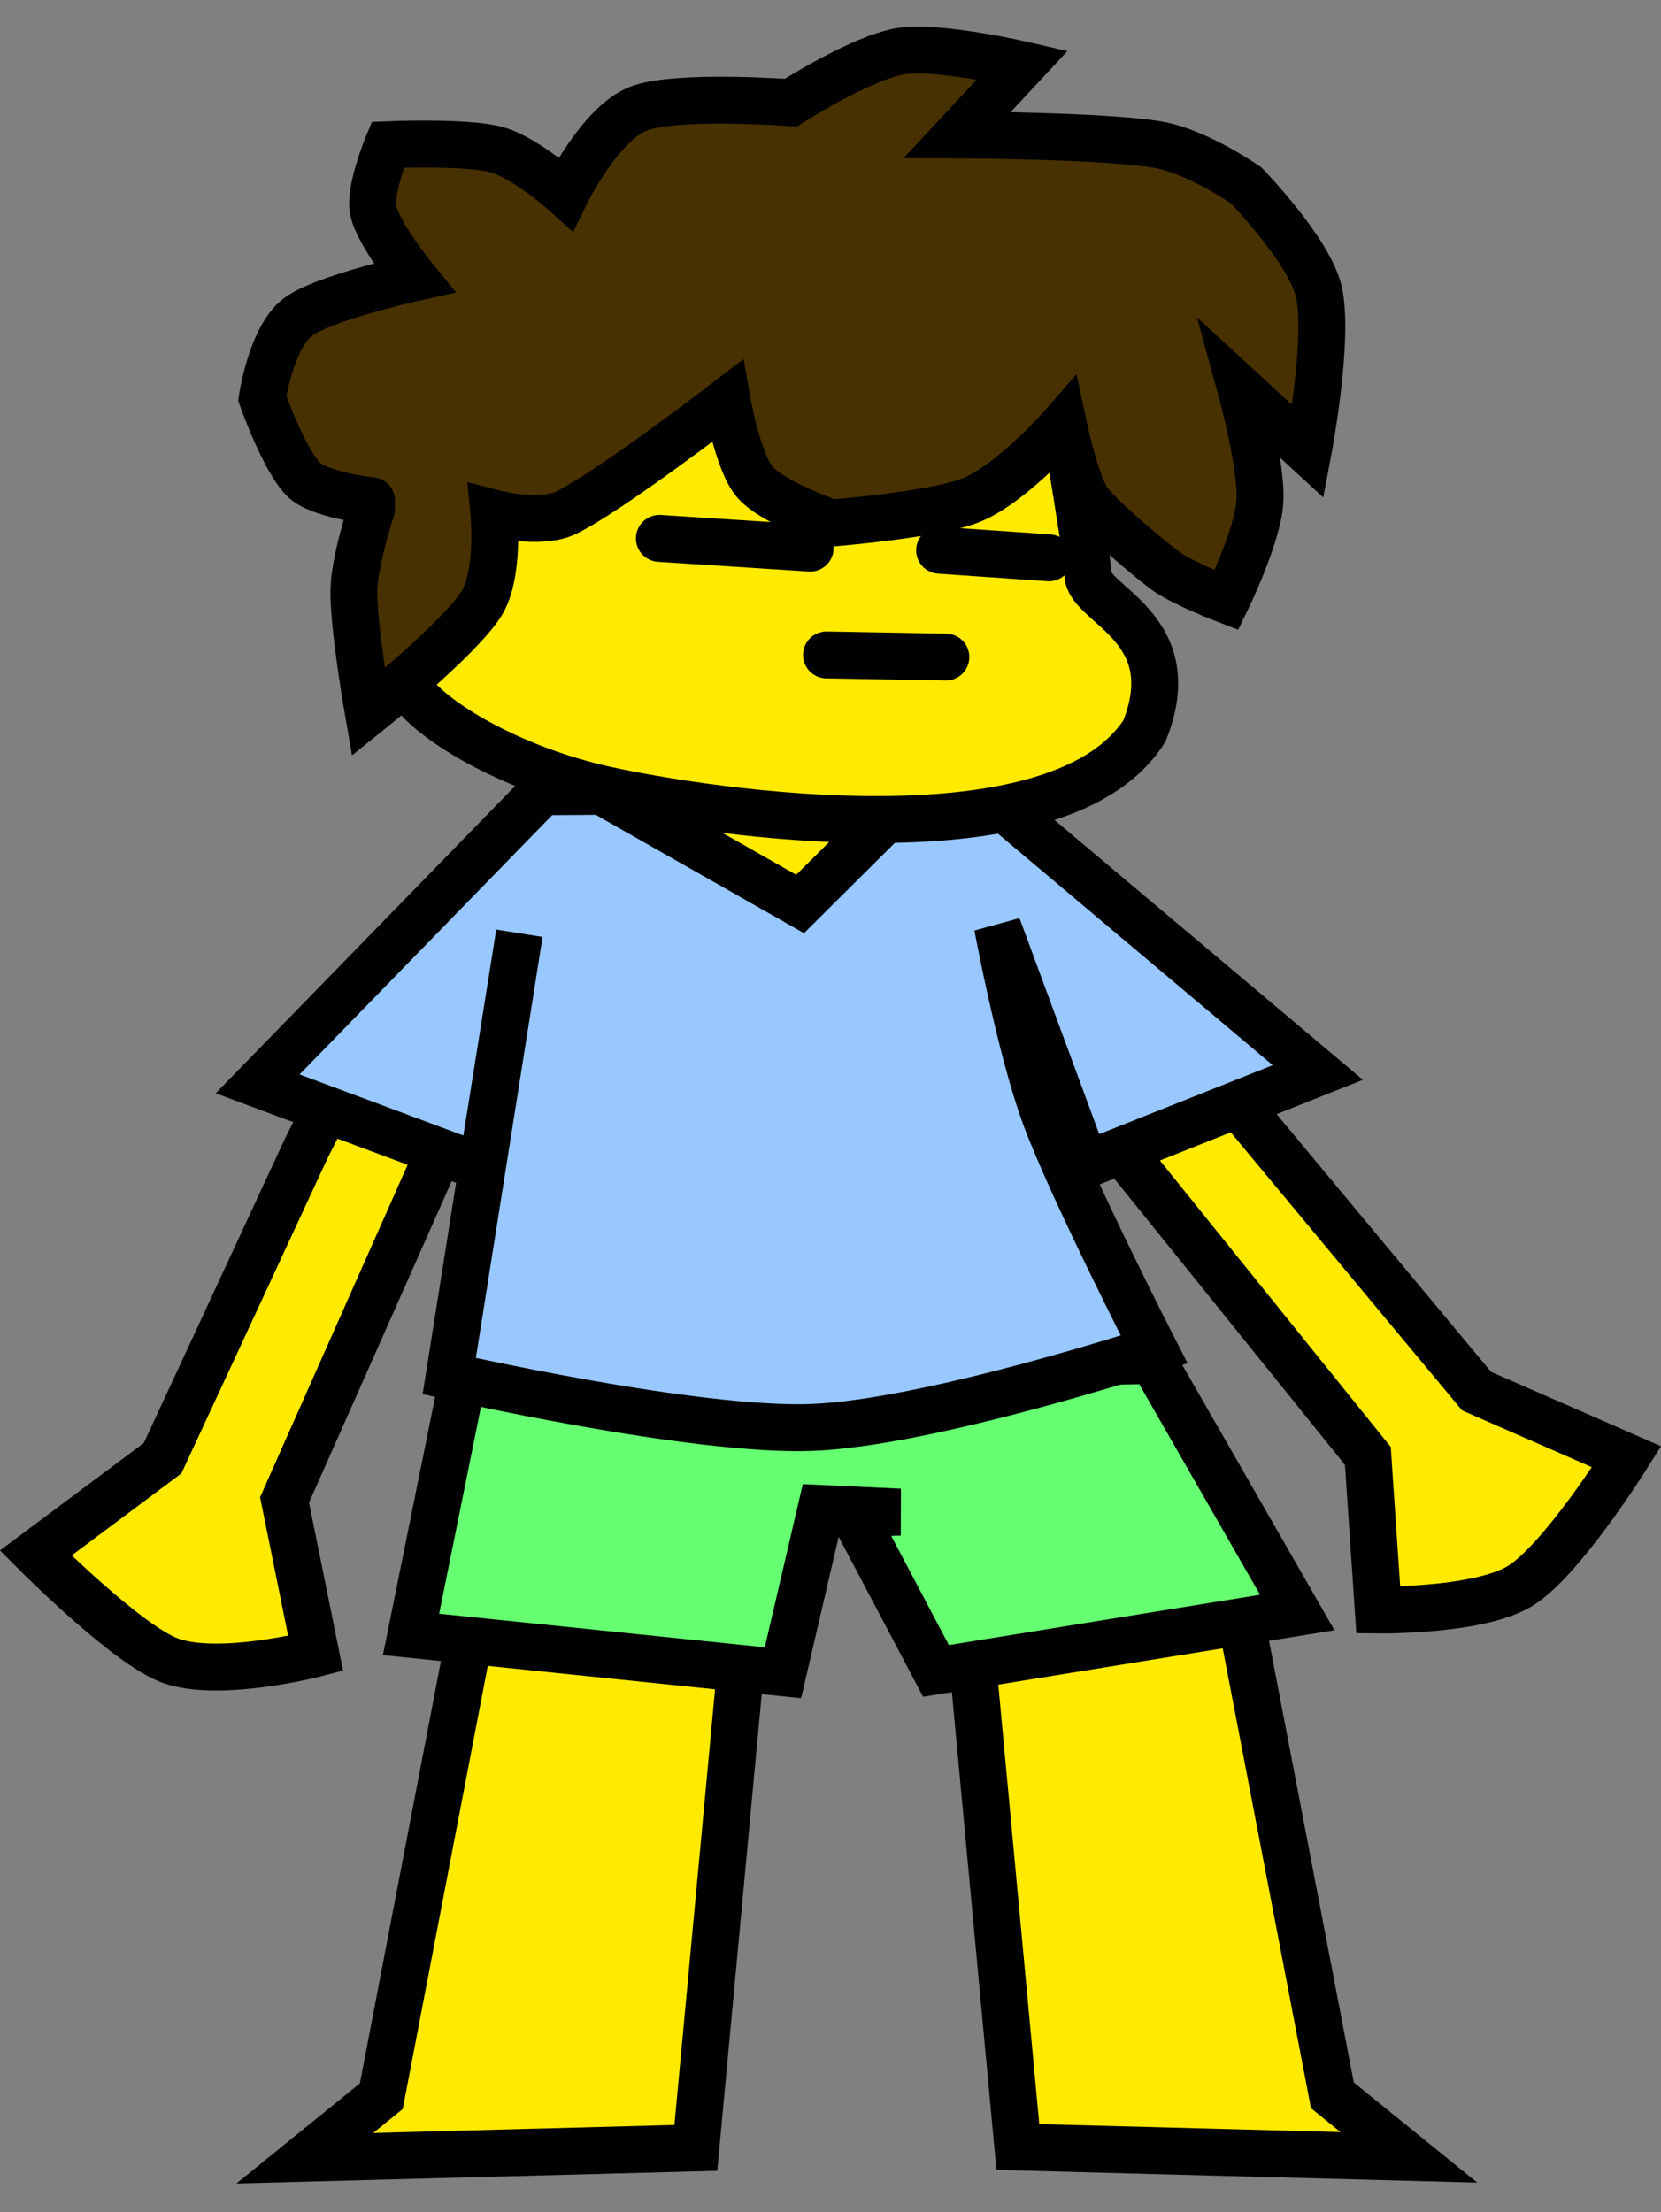 <svg version="1.1" xmlns="http://www.w3.org/2000/svg" xmlns:xlink="http://www.w3.org/1999/xlink" width="177.052" height="235.772" viewBox="0,0,177.052,235.772"><rect x="0" y="0" width="177.052" height="235.772" fill="#808080" stroke="none"/><g transform="translate(-230.955,-127.795)"><g data-paper-data="{&quot;isPaintingLayer&quot;:true}" fill-rule="nonzero" stroke-linejoin="miter" stroke-miterlimit="10" stroke-dasharray="" stroke-dashoffset="0" style="mix-blend-mode: normal"><path d="M240.429,363.567v-235.772h160.524v235.772z" fill="none" stroke="none" stroke-width="0" stroke-linecap="butt"/><path d="M310.336,300.891l-5.21,55.833l-41.682,1.104l8.155,-6.614l10.194,-53.109z" fill="#ffea00" stroke="#000000" stroke-width="5" stroke-linecap="round"/><path d="M362.786,298.013l10.194,53.109l8.155,6.614l-41.682,-1.104l-5.21,-55.833z" data-paper-data="{&quot;index&quot;:null}" fill="#ffea00" stroke="#000000" stroke-width="5" stroke-linecap="round"/><path d="M348.307,227.855c0,0 10.667,12.897 16.745,20.215c7.109,8.559 23.302,28.001 23.302,28.001l15.994,6.994c0,0 -6.914,11.027 -11.332,13.751c-4.408,2.719 -15.146,2.577 -15.146,2.577l-1.111,-16.42c0,0 -15.675,-19.45 -22.518,-27.941c-5.732,-7.112 -15.8,-19.605 -15.8,-19.605z" data-paper-data="{&quot;index&quot;:null}" fill="#ffea00" stroke="#000000" stroke-width="5" stroke-linecap="round"/><path d="M285.467,233.186c0,0 -6.354,14.314 -9.971,22.463c-4.318,9.729 -14.21,32.014 -14.21,32.014l3.316,16.366c0,0 -10.216,2.657 -15.481,0.769c-4.589,-1.646 -14.362,-11.474 -14.362,-11.474l13.525,-10.105c0,0 10.392,-22.383 14.948,-32.232c3.896,-8.422 13.588,-22.796 13.588,-22.796z" fill="#ffea00" stroke="#000000" stroke-width="5" stroke-linecap="round"/><path d="M353.831,272.814l15.404,26.847l-38.511,6.225l-8.835,-16.73l4.984,-0.195l-8.382,-0.389l-4.078,17.509l-39.644,-4.085l5.663,-28.014z" fill="#65ff71" stroke="#000000" stroke-width="5" stroke-linecap="round"/><g stroke="#000000" stroke-width="5" stroke-linecap="round"><path d="M335.542,211.881l35.884,30.226l-24.754,9.834l-9.391,-25.423c0,0 2.427,13.084 5.094,20.288c2.882,7.786 11.603,24.819 11.603,24.819c0,0 -23.947,7.838 -36.49,8.312c-12.502,0.472 -38.646,-5.474 -38.646,-5.474l7.479,-47.198l-3.987,24.961l-23.916,-8.91l30.338,-31.136z" fill="#98c8ff"/><path d="M327.911,212.541l-11.67,11.604l-19.961,-11.34z" fill="#ffea00"/></g><path d="M343.167,165.507c0,0 3.633,20.391 3.758,23.575c0.125,3.184 10.421,5.608 6.024,16.614c-9.615,15.139 -50.163,8.03 -58.409,6.051c-9.432,-2.264 -17.326,-7 -19.691,-10.249c-3.983,-5.472 -2.425,-14.801 -2.624,-17.46c-0.345,-4.616 22.034,-18.98 22.034,-18.98z" fill="#ffea00" stroke="#000000" stroke-width="5" stroke-linecap="round"/><path d="M270.558,181.156c0,0 -5.44,-0.572 -7.167,-2.187c-2.088,-1.954 -4.486,-8.716 -4.486,-8.716c0,0 0.932,-6.389 3.733,-8.613c2.571,-2.042 12.442,-4.232 12.442,-4.232c0,0 -3.856,-4.727 -4.345,-7.219c-0.432,-2.202 1.562,-6.971 1.562,-6.971c0,0 8.404,-0.349 11.563,0.522c3.16,0.871 7.395,4.706 7.395,4.706c0,0 3.621,-7.397 7.682,-9.039c3.935,-1.592 16.32,-0.669 16.32,-0.669c0,0 7.443,-4.785 11.728,-5.485c3.913,-0.639 12.969,1.452 12.969,1.452l-6.957,7.468c0,0 15.799,0.066 21.427,1.049c4.225,0.738 9.357,4.328 9.357,4.328c0,0 6.725,6.921 7.746,11.305c1.163,4.995 -1.137,17.073 -1.137,17.073l-7.131,-6.572c0,0 2.252,8.194 1.989,11.953c-0.259,3.708 -3.555,10.451 -3.555,10.451c0,0 -4.42,-1.692 -6.299,-2.984c-1.523,-1.046 -7.629,-6.2 -8.593,-7.794c-1.27,-2.099 -2.5,-7.893 -2.5,-7.893c0,0 -5.329,6.112 -9.709,7.966c-3.756,1.59 -14.989,2.489 -14.989,2.489c0,0 -6.283,-2.156 -8.195,-4.389c-1.79,-2.089 -2.936,-8.606 -2.936,-8.606c0,0 -12.633,9.707 -17.206,11.904c-2.755,1.324 -7.665,0.045 -7.665,0.045c0,0 0.627,6.537 -1.333,9.642c-2.41,3.817 -12.059,11.567 -12.059,11.567c0,0 -1.593,-9.096 -1.531,-12.99c0.051,-3.18 1.878,-8.667 1.878,-8.667" fill="#483100" stroke="#000000" stroke-width="5" stroke-linecap="round"/><path d="M301.242,185.178l16.072,1.035" fill="#ffffff" stroke="#000000" stroke-width="5" stroke-linecap="round"/><path d="M342.761,187.248l-11.652,-0.805" fill="#ffffff" stroke="#000000" stroke-width="5" stroke-linecap="round"/><path d="M319.055,197.599l12.724,0.23" fill="#ffffff" stroke="#000000" stroke-width="5" stroke-linecap="round"/></g></g></svg>